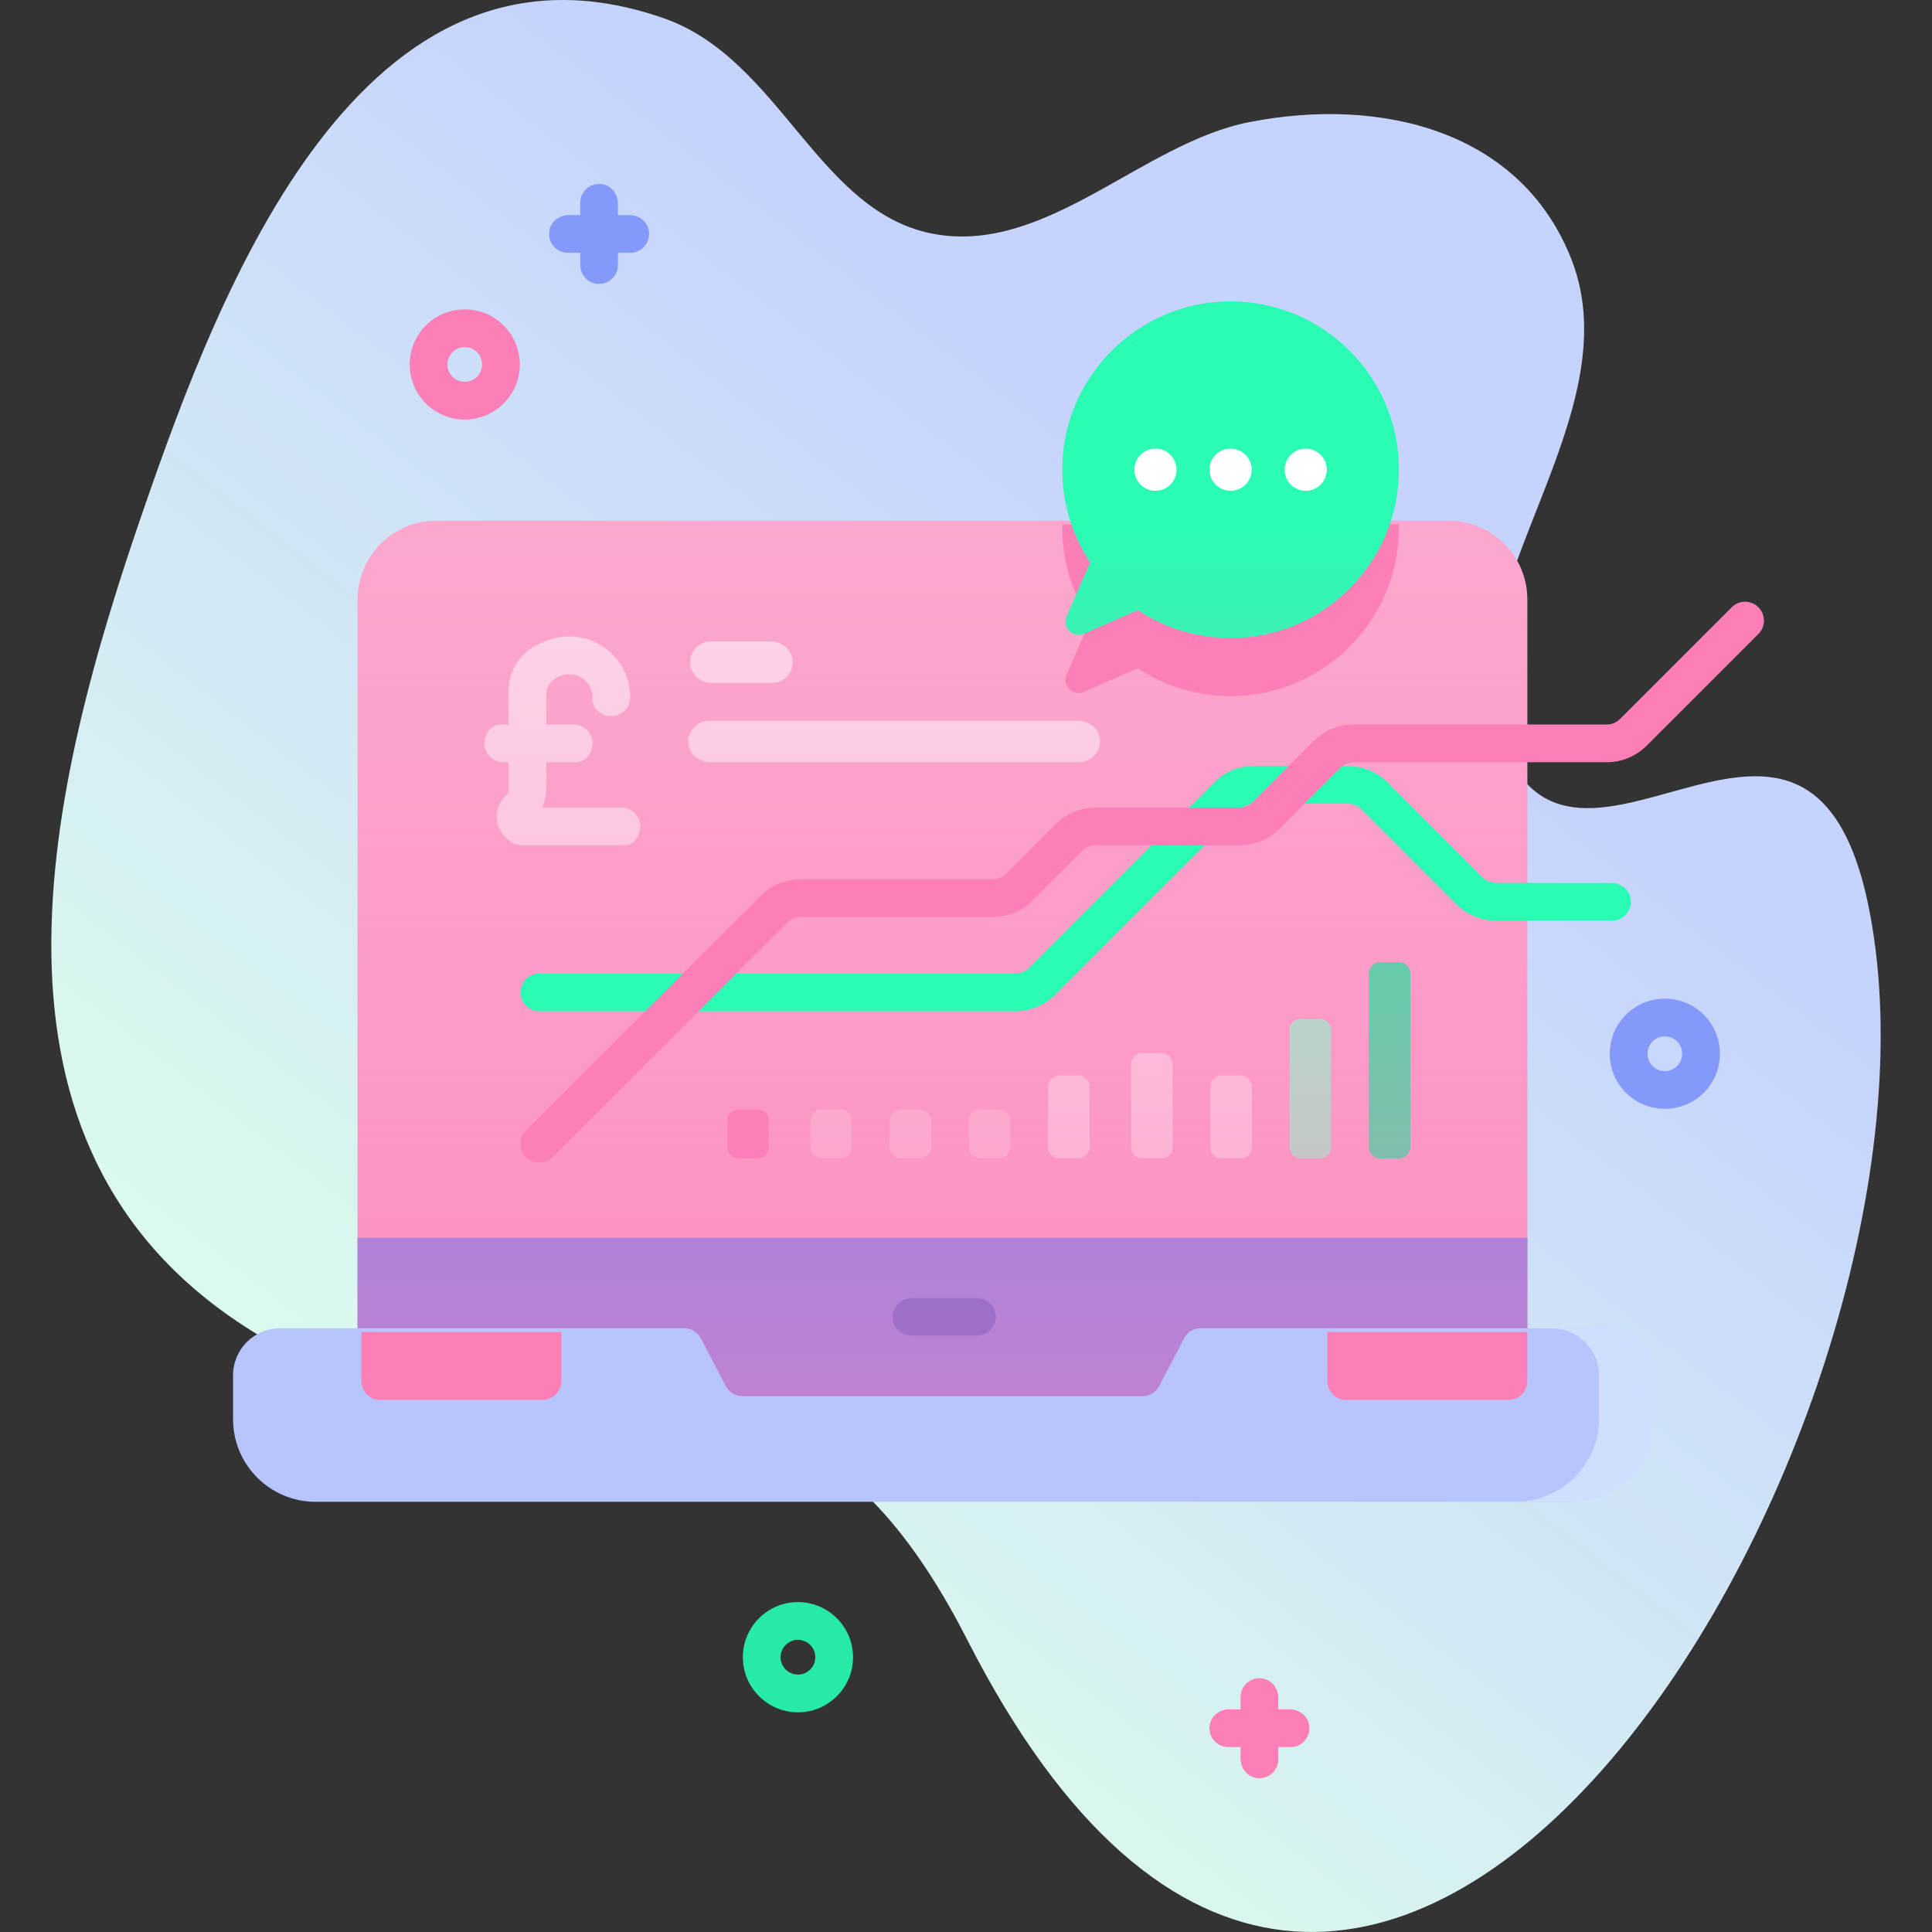 <svg id="Capa_1" enable-background="new 0 0 512.001 512.001" height="512" viewBox="0 0 512.001 512.001" width="512" xmlns="http://www.w3.org/2000/svg" xmlns:xlink="http://www.w3.org/1999/xlink"><rect x="0" y="0" width="512.001" height="512.001" fill="#333333" stroke="none"/><linearGradient id="SVGID_1_" gradientTransform="matrix(1 0 0 -1 -561.6 -2330.989)" gradientUnits="userSpaceOnUse" x1="687.27" x2="896.27" y1="-2751.164" y2="-2481.164"><stop offset=".011" stop-color="#dcfced"/><stop offset=".777" stop-color="#ccddf9"/><stop offset="1" stop-color="#c6d3fc"/></linearGradient><linearGradient id="SVGID_2_" gradientUnits="userSpaceOnUse" x1="249.762" x2="249.762" y1="138" y2="373"><stop offset=".003" stop-color="#fc80b7" stop-opacity="0"/><stop offset="1" stop-color="#fc80b7" stop-opacity=".6"/></linearGradient><g><path d="m38.146 134.71c19.974-57.707 57.562-157.818 137.712-129.893 31.204 10.872 41.003 52.164 72.37 57.311 29.626 4.861 54.704-24.255 82.89-29.776 35.014-6.859 72.067 2.317 85.37 36.48 15.916 40.874-30.997 86.737-19.655 124.062 18.708 61.564 87.863-40.471 100.229 58.88 17.304 139.025-136.801 386.519-240.619 182.998-52.643-103.199-107.815-30.825-189.876-82.161-77.922-48.747-53.805-144.567-28.421-217.901z" fill="url(#SVGID_1_)"/><path d="m404.762 158.87v209.126c0 2.763-2.243 5.005-5.008 5.005h-304.992v-214.131c0-11.531 9.344-20.87 20.872-20.87h268.257c11.527 0 20.871 9.339 20.871 20.87z" fill="#fca8ce"/><path d="m370.631 142.81c-1.39 21.82-18.83 39.65-40.62 41.5-10.57.9-20.45-1.9-28.5-7.23l-14.22 6.26c-2.94 1.29-5.94-1.7-4.64-4.64l6.26-14.22c-4.82-7.28-7.57-16.05-7.39-25.48h89.19c.03 1.25 0 2.53-.08 3.81z" fill="#fc80b7"/><path d="m267.762 297v7c0 1.657-1.343 3-3 3h-5c-1.657 0-3-1.343-3-3v-7c0-1.657 1.343-3 3-3h5c1.657 0 3 1.343 3 3z" fill="#fdc4de"/><path d="m288.762 288v16c0 1.657-1.343 3-3 3h-5c-1.657 0-3-1.343-3-3v-16c0-1.657 1.343-3 3-3h5c1.657 0 3 1.343 3 3z" fill="#fddaec"/><path d="m246.762 297v7c0 1.657-1.343 3-3 3h-5c-1.657 0-3-1.343-3-3v-7c0-1.657 1.343-3 3-3h5c1.657 0 3 1.343 3 3z" fill="#fdc4de"/><path d="m225.762 297v7c0 1.657-1.343 3-3 3h-5c-1.657 0-3-1.343-3-3v-7c0-1.657 1.343-3 3-3h5c1.657 0 3 1.343 3 3z" fill="#fdc4de"/><path d="m203.762 297v7c0 1.657-1.343 3-3 3h-5c-1.657 0-3-1.343-3-3v-7c0-1.657 1.343-3 3-3h5c1.657 0 3 1.343 3 3z" fill="#fc80b7"/><path d="m310.762 282v22c0 1.657-1.343 3-3 3h-5c-1.657 0-3-1.343-3-3v-22c0-1.657 1.343-3 3-3h5c1.657 0 3 1.343 3 3z" fill="#fddaec"/><path d="m331.762 288v16c0 1.657-1.343 3-3 3h-5c-1.657 0-3-1.343-3-3v-16c0-1.657 1.343-3 3-3h5c1.657 0 3 1.343 3 3z" fill="#fddaec"/><path d="m352.762 273v31c0 1.657-1.343 3-3 3h-5c-1.657 0-3-1.343-3-3v-31c0-1.657 1.343-3 3-3h5c1.657 0 3 1.343 3 3z" fill="#9afdd2"/><path d="m373.762 258v46c0 1.657-1.343 3-3 3h-5c-1.657 0-3-1.343-3-3v-46c0-1.657 1.343-3 3-3h5c1.657 0 3 1.343 3 3z" fill="#27eaa6"/><path d="m404.762 328v41c0 2.761-2.239 5-5 5h-305v-46z" fill="#6785f9"/><path d="m370.635 127.416c1.726-26.953-20.5-49.18-47.453-47.453-21.825 1.398-39.656 18.833-41.506 40.624-.897 10.57 1.903 20.446 7.238 28.497l-6.264 14.227c-1.294 2.938 1.7 5.932 4.638 4.638l14.227-6.264c8.05 5.335 17.927 8.135 28.497 7.238 21.79-1.851 39.225-19.682 40.623-41.507z" fill="#2bfcb4"/><circle cx="306.209" cy="124.478" fill="#fff" r="5.59"/><circle cx="326.119" cy="124.478" fill="#fff" r="5.59"/><circle cx="346.03" cy="124.478" fill="#fff" r="5.59"/><g fill="#fddaec"><path d="m204.556 181h-15.896c-2.901 0-5.513-2.118-5.764-5.008-.283-3.259 2.278-5.992 5.479-5.992h15.896c2.901 0 5.513 2.118 5.764 5.008.283 3.26-2.279 5.992-5.479 5.992z"/><path d="m285.842 202h-97.658c-2.672 0-5.147-1.773-5.676-4.392-.712-3.524 2.062-6.608 5.582-6.608h97.657c2.671 0 5.146 1.771 5.676 4.389.714 3.524-2.06 6.611-5.581 6.611z"/><path d="m164.694 214h-20.994c.696-1.618 1.062-3.376 1.062-5.189v-6.811h7.721c1.453 0 2.858-.691 3.627-1.925 2.463-3.954-.322-8.075-4.068-8.075h-7.28v-7.771c0-1.742.821-3.425 2.287-4.366 4.946-3.176 10.164.46 9.956 5.203-.076 1.73.957 3.348 2.508 4.117 3.768 1.867 7.498-.827 7.498-4.39 0-12.036-13.256-21.036-25.936-13.162-3.99 2.478-6.313 6.941-6.313 11.638v8.731h-1.85c-1.453 0-2.858.691-3.627 1.925-2.463 3.954.322 8.075 4.068 8.075h1.409v7.275c0 .56-.221 1.105-.636 1.481-3.56 3.221-3.502 9.129 1.244 12.339.875.592 1.914.905 2.971.905h27.293c1.043 0 2.046-.466 2.685-1.29 3.202-4.133.322-8.71-3.625-8.71z"/></g><path d="m166.823 57h-3.061v-3.061c0-2.403-1.609-4.612-3.965-5.085-3.214-.645-6.035 1.797-6.035 4.896v3.25h-3.061c-2.403 0-4.612 1.609-5.085 3.965-.645 3.214 1.797 6.035 4.896 6.035h3.25v3.061c0 2.403 1.609 4.612 3.965 5.085 3.214.645 6.035-1.797 6.035-4.896v-3.25h3.25c3.099 0 5.541-2.821 4.896-6.035-.472-2.356-2.682-3.965-5.085-3.965z" fill="#839afa"/><path d="m123.165 111.183c-3.74 0-7.479-1.423-10.326-4.27-5.694-5.693-5.694-14.958 0-20.651 5.694-5.695 14.958-5.693 20.652 0 5.693 5.694 5.693 14.958 0 20.652-2.847 2.846-6.587 4.269-10.326 4.269zm0-19.197c-1.179 0-2.357.449-3.255 1.346-1.794 1.794-1.794 4.715 0 6.509 1.795 1.795 4.715 1.795 6.509 0 1.794-1.794 1.794-4.715 0-6.51-.897-.896-2.075-1.345-3.254-1.345z" fill="#fc80b7"/><path d="m441.2 293.845c-3.74 0-7.479-1.423-10.326-4.27-5.694-5.694-5.694-14.958 0-20.652s14.958-5.693 20.652 0c5.693 5.693 5.693 14.958 0 20.651-2.847 2.847-6.587 4.271-10.326 4.271zm6.79-7.845h.01zm-6.79-11.352c-1.179 0-2.357.449-3.255 1.346-1.794 1.794-1.794 4.715 0 6.51 1.795 1.794 4.714 1.794 6.509 0 1.794-1.794 1.794-4.715 0-6.509-.896-.898-2.075-1.347-3.254-1.347z" fill="#839afa"/><path d="m211.466 453.783c-8.052 0-14.603-6.551-14.603-14.603s6.551-14.603 14.603-14.603 14.603 6.551 14.603 14.603-6.551 14.603-14.603 14.603zm0-19.205c-2.538 0-4.603 2.065-4.603 4.603s2.064 4.603 4.603 4.603 4.603-2.064 4.603-4.603-2.065-4.603-4.603-4.603z" fill="#27eaa6"/><path d="m341.823 453h-3.061v-3.061c0-2.403-1.609-4.612-3.965-5.085-3.214-.645-6.035 1.797-6.035 4.896v3.25h-3.061c-2.403 0-4.612 1.609-5.085 3.965-.645 3.214 1.797 6.035 4.896 6.035h3.25v3.061c0 2.403 1.609 4.612 3.965 5.085 3.214.645 6.035-1.797 6.035-4.896v-3.25h3.25c3.099 0 5.541-2.821 4.896-6.035-.472-2.356-2.682-3.965-5.085-3.965z" fill="#fc80b7"/><g><path d="m241.559 354h17.152c2.403 0 4.612-1.609 5.085-3.965.645-3.214-1.797-6.035-4.896-6.035h-17.152c-2.403 0-4.612 1.609-5.085 3.965-.645 3.214 1.796 6.035 4.896 6.035z" fill="#315ddb"/></g><path d="m404.762 158.87v209.126c0 2.763-2.243 5.005-5.008 5.005h-304.992v-214.131c0-11.531 9.344-20.87 20.872-20.87h268.257c11.527 0 20.871 9.339 20.871 20.87z" fill="url(#SVGID_2_)"/><path d="m269.027 268h-125.904c-2.403 0-4.612-1.609-5.085-3.965-.645-3.214 1.797-6.035 4.896-6.035h126.103c1.334 0 2.587-.519 3.531-1.462l49.152-49.152c2.828-2.829 6.589-4.387 10.59-4.387h24.902c3.978 0 7.793 1.58 10.605 4.393l25.141 25.142c.938.938 2.211 1.465 3.537 1.465h30.53c2.403 0 4.612 1.609 5.085 3.965.645 3.214-1.797 6.035-4.896 6.035h-30.679c-3.978 0-7.793-1.58-10.605-4.393l-25.142-25.143c-.937-.937-2.209-1.464-3.534-1.464h-24.942c-1.326 0-2.597.527-3.534 1.464l-49.142 49.142c-2.814 2.814-6.63 4.395-10.609 4.395z" fill="#2bfcb4"/><path d="m142.934 308.11c-1.28 0-2.559-.488-3.536-1.464-1.953-1.953-1.953-5.119 0-7.071l62.181-62.181c2.813-2.813 6.629-4.394 10.608-4.394h50.969c1.326 0 2.598-.527 3.535-1.464l13.142-13.142c2.813-2.813 6.628-4.393 10.606-4.393h37.968c1.364 0 2.646-.531 3.61-1.495l16.113-16.113c2.813-2.813 6.627-4.393 10.604-4.393h67.051c1.336 0 2.591-.52 3.536-1.464l29.609-29.609c1.953-1.952 5.118-1.952 7.071 0 1.953 1.953 1.953 5.119 0 7.071l-29.609 29.609c-2.813 2.813-6.628 4.393-10.606 4.393h-66.922c-1.344 0-2.659.545-3.609 1.495l-16.112 16.112c-2.813 2.813-6.628 4.393-10.606 4.393h-38.13c-1.326 0-2.598.527-3.535 1.464l-13.142 13.142c-2.813 2.813-6.629 4.394-10.608 4.394h-50.938c-1.336 0-2.591.52-3.536 1.464l-62.182 62.182c-.973.975-2.252 1.464-3.532 1.464z" fill="#fc80b7"/><g><path d="m437.762 364.719v11.383c0 12.09-9.8 21.898-21.904 21.898h-332.192c-12.104 0-21.904-9.808-21.904-21.898v-11.626c0-6.89 5.586-12.476 12.476-12.476h107.074c1.863 0 3.572 1.036 4.434 2.689l6.579 12.622c.861 1.653 2.571 2.689 4.435 2.689h106.008c1.864 0 3.573-1.037 4.435-2.689l6.579-12.622c.861-1.652 2.57-2.689 4.434-2.689h107.071c6.889 0 12.475 5.695 12.475 12.719z" fill="#b7c5fc"/><path d="m426.282 352c6.893 0 12.48 5.588 12.48 12.48v11.544c0 12.132-9.986 21.976-22.317 21.976h-15c12.33 0 22.317-9.844 22.317-21.976v-11.51c0-6.914-5.696-12.514-12.717-12.514z" fill="#d1defd"/><g fill="#fc80b7"><path d="m143.762 371h-43c-2.761 0-5-2.239-5-5v-13h53v13c0 2.761-2.238 5-5 5z"/><path d="m399.762 371h-43c-2.761 0-5-2.239-5-5v-13h53v13c0 2.761-2.238 5-5 5z"/></g></g></g></svg>